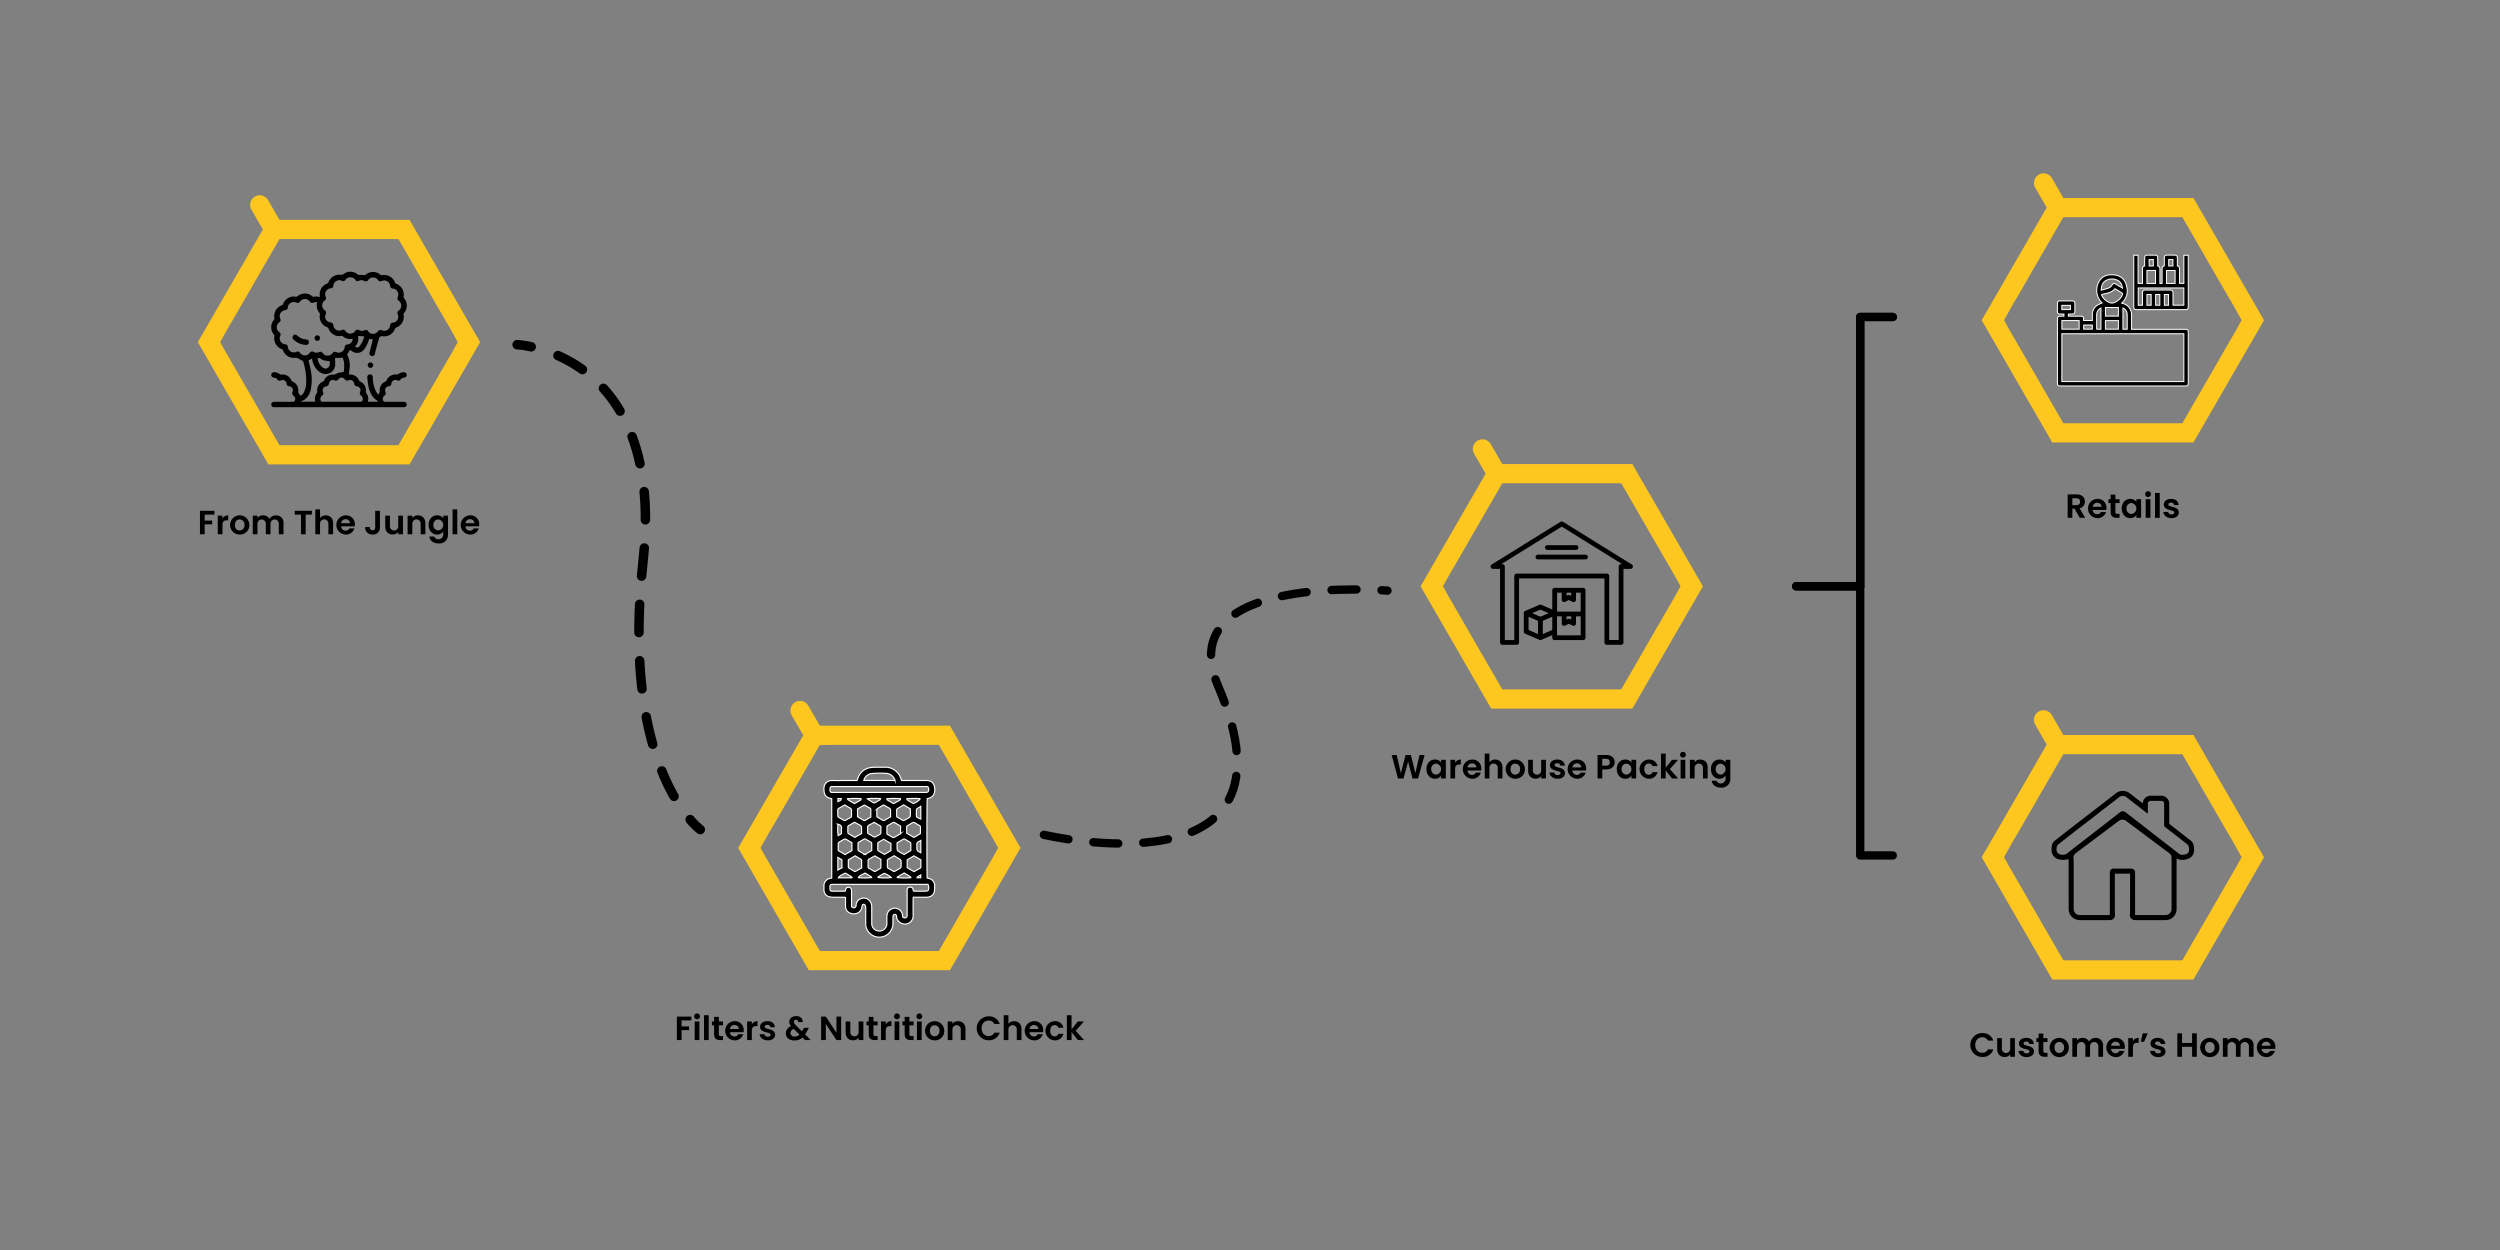 <svg xmlns="http://www.w3.org/2000/svg" viewBox="0 0 1200 600"><rect x="0" y="0" width="1200" height="600" fill="#808080" stroke="none"/><defs><style>.cls-1{fill:#fdc720;}.cls-2,.cls-5,.cls-6,.cls-7{fill:none;stroke:#000;stroke-linecap:round;stroke-linejoin:round;}.cls-2,.cls-7{stroke-width:4px;}.cls-3,.cls-4{stroke:#fff;stroke-miterlimit:10;}.cls-3{stroke-width:0.545px;}.cls-4{stroke-width:0.479px;}.cls-5,.cls-6{stroke-width:4.55px;}.cls-6{stroke-dasharray:13.553 13.553;}.cls-7{stroke-dasharray:12;}</style></defs><g id="Layer_1" data-name="Layer 1"><path d="M95.984,245.184h6.952v1.822H98.242v2.888h3.596v1.79H98.242v4.758h-2.258Z"/><path d="M106.787,256.442H104.529v-8.936h2.258v1.388a3.097,3.097,0,0,1,2.742-1.517v2.371h-.597c-1.339,0-2.145.517-2.145,2.242Z"/><path d="M115.01,256.588a4.613,4.613,0,1,1,4.661-4.613A4.467,4.467,0,0,1,115.01,256.588Zm0-1.968a2.378,2.378,0,0,0,2.338-2.646,2.347,2.347,0,0,0-2.306-2.645c-1.193,0-2.274.854-2.274,2.645C112.768,253.749,113.801,254.62,115.01,254.62Z"/><path d="M133.827,251.507a1.998,1.998,0,1,0-3.983,0v4.936h-2.258v-4.936a2.006,2.006,0,1,0-4,0v4.936h-2.258v-8.936h2.258v1.081a3.252,3.252,0,0,1,2.629-1.21,3.42,3.42,0,0,1,3.145,1.71,3.537,3.537,0,0,1,3.064-1.71,3.476,3.476,0,0,1,3.661,3.822v5.242h-2.258Z"/><path d="M141.464,245.184h8.258v1.822h-3v9.436H144.464v-9.436h-3Z"/><path d="M151.364,244.507h2.258V248.62a3.434,3.434,0,0,1,2.774-1.242c2.016,0,3.484,1.355,3.484,3.822v5.242h-2.258v-4.936a2.01,2.01,0,1,0-4,0v4.936h-2.258Z"/><path d="M165.924,256.588a4.615,4.615,0,0,1,0-9.226,4.194,4.194,0,0,1,4.403,4.419,5.285,5.285,0,0,1-.064.871h-6.532a2.091,2.091,0,0,0,2.146,2.064,1.841,1.841,0,0,0,1.79-1.081h2.436A4.153,4.153,0,0,1,165.924,256.588Zm-2.178-5.452H167.988a1.985,1.985,0,0,0-2.129-1.919A2.075,2.075,0,0,0,163.746,251.136Z"/><path d="M180.094,245.184h2.274v7.903a3.228,3.228,0,0,1-3.5,3.468,3.324,3.324,0,0,1-3.597-3.549H177.53c.017.952.452,1.532,1.307,1.532.839,0,1.258-.564,1.258-1.451Z"/><path d="M193.429,256.442H191.155v-1.129a3.296,3.296,0,0,1-2.661,1.242c-2.081,0-3.581-1.355-3.581-3.807v-5.242h2.258v4.92a2.003,2.003,0,1,0,3.984,0v-4.92h2.274Z"/><path d="M201.908,251.507a2.01,2.01,0,1,0-4,0v4.936h-2.258v-8.936h2.258V248.62a3.338,3.338,0,0,1,2.693-1.242c2.081,0,3.564,1.355,3.564,3.822v5.242h-2.258Z"/><path d="M209.807,247.362a3.495,3.495,0,0,1,2.952,1.419v-1.274H215.033v9a4.084,4.084,0,0,1-4.419,4.339c-2.516,0-4.274-1.258-4.5-3.307h2.242a2.308,2.308,0,0,0,4.403-1.032V255.12a3.526,3.526,0,0,1-2.952,1.468c-2.274,0-4.081-1.855-4.081-4.646S207.533,247.362,209.807,247.362Zm.581,1.983a2.383,2.383,0,0,0-2.355,2.597,2.442,2.442,0,0,0,2.355,2.661,2.643,2.643,0,0,0,0-5.258Z"/><path d="M217.238,244.507h2.258v11.936H217.238Z"/><path d="M225.623,256.588a4.615,4.615,0,0,1,0-9.226,4.194,4.194,0,0,1,4.403,4.419,5.285,5.285,0,0,1-.064.871h-6.532a2.091,2.091,0,0,0,2.146,2.064,1.841,1.841,0,0,0,1.79-1.081h2.436A4.153,4.153,0,0,1,225.623,256.588Zm-2.177-5.452h4.242a1.985,1.985,0,0,0-2.129-1.919A2.075,2.075,0,0,0,223.446,251.136Z"/><path class="cls-1" d="M196.59,105.544H134.153l-5.511-9.547a4.608,4.608,0,0,0-7.981,4.608l5.511,9.547L94.957,164.225,128.83,222.905h67.76l7.484-12.972h.143v-.241L230.47,164.225Zm18.077,67.625h-.015l-5.315,9.208h.015l-2.643,4.57h-.008l-5.315,9.208h.008l-2.635,4.562h-.008l-5.323,9.215h.008l-2.168,3.757H134.153v-.008l-2.168-3.749-5.323-9.215-2.635-4.562-5.315-9.208-2.635-4.57-5.315-9.208-2.507-4.337-2.575-4.638,5.195-9.268.083.008,19.123-33.12,4.043-7.047h5.346v-.008H191.267l23.204,40.174.068-.008,2.432,4.337.203.354h-.008l2.567,4.578-2.575,4.638h.015Z"/><path d="M324.901,487.974h6.952v1.822h-4.693v2.888h3.597v1.79h-3.597v4.758h-2.258Z"/><path d="M333.204,487.91a1.389,1.389,0,1,1,1.387,1.322A1.324,1.324,0,0,1,333.204,487.91Zm.242,2.387h2.258v8.936H333.446Z"/><path d="M337.928,487.297h2.258v11.936H337.928Z"/><path d="M342.765,492.152h-1.064v-1.855h1.064v-2.209h2.274v2.209h2v1.855h-2v4.322c0,.597.242.854.952.854h1.048v1.903h-1.419c-1.709,0-2.854-.726-2.854-2.774Z"/><path d="M352.569,499.378a4.615,4.615,0,0,1,0-9.226,4.194,4.194,0,0,1,4.403,4.419,5.284,5.284,0,0,1-.064.871h-6.532a2.091,2.091,0,0,0,2.146,2.064,1.841,1.841,0,0,0,1.79-1.081h2.436A4.153,4.153,0,0,1,352.569,499.378Zm-2.178-5.452h4.242a1.985,1.985,0,0,0-2.129-1.919A2.075,2.075,0,0,0,350.391,493.926Z"/><path d="M360.871,499.232h-2.258v-8.936h2.258v1.388a3.097,3.097,0,0,1,2.742-1.517V492.539h-.597c-1.339,0-2.145.517-2.145,2.242Z"/><path d="M368.545,499.378c-2.242,0-3.807-1.307-3.903-2.968h2.274a1.483,1.483,0,0,0,1.613,1.193c.887,0,1.371-.403,1.371-.919,0-1.598-5.048-.581-5.048-3.855,0-1.483,1.322-2.677,3.532-2.677,2.162,0,3.468,1.177,3.597,2.951h-2.161a1.331,1.331,0,0,0-1.5-1.161c-.838,0-1.274.339-1.274.855,0,1.629,4.951.613,5.016,3.888C372.061,498.217,370.722,499.378,368.545,499.378Z"/><path d="M383.104,490.588a.947.947,0,0,0-1-1.097.968.968,0,0,0-1.048.951c0,.549.322,1.032,1.032,1.774l2.838,2.806a.873.873,0,0,0,.081-.129l.919-1.532h2.355l-1.129,1.984a13.711,13.711,0,0,1-.693,1.193l2.726,2.693h-2.774l-1.226-1.21a5.483,5.483,0,0,1-3.823,1.403c-2.516,0-4.161-1.354-4.161-3.451a3.716,3.716,0,0,1,2.484-3.436,3.068,3.068,0,0,1-.823-2.081c0-1.531,1.242-2.726,3.307-2.726,2.113,0,3.209,1.307,3.129,2.855Zm.661,6.031-2.774-2.741a2.174,2.174,0,0,0-1.564,1.968,1.795,1.795,0,0,0,2,1.709A3.304,3.304,0,0,0,383.765,496.619Z"/><path d="M403.758,487.959v11.273h-2.258l-5.112-7.726v7.726h-2.258V487.959h2.258l5.112,7.741v-7.741Z"/><path d="M414.414,499.232h-2.274v-1.129a3.296,3.296,0,0,1-2.661,1.242c-2.081,0-3.581-1.355-3.581-3.807v-5.242H408.156v4.92a2.003,2.003,0,1,0,3.984,0v-4.92h2.274Z"/><path d="M416.99,492.152H415.926v-1.855h1.064v-2.209h2.274v2.209h2v1.855h-2v4.322c0,.597.242.854.952.854h1.048v1.903H419.845c-1.709,0-2.854-.726-2.854-2.774Z"/><path d="M425.149,499.232h-2.258v-8.936h2.258v1.388a3.097,3.097,0,0,1,2.742-1.517V492.539h-.597c-1.339,0-2.145.517-2.145,2.242Z"/><path d="M429.162,487.91a1.389,1.389,0,1,1,1.387,1.322A1.324,1.324,0,0,1,429.162,487.91Zm.242,2.387h2.258v8.936H429.404Z"/><path d="M434.241,492.152H433.176v-1.855H434.241v-2.209h2.274v2.209h2v1.855h-2v4.322c0,.597.242.854.952.854h1.048v1.903h-1.419c-1.709,0-2.854-.726-2.854-2.774Z"/><path d="M439.9,487.91a1.389,1.389,0,1,1,1.387,1.322A1.324,1.324,0,0,1,439.9,487.91Zm.242,2.387h2.258v8.936h-2.258Z"/><path d="M448.591,499.378a4.613,4.613,0,1,1,4.661-4.613A4.467,4.467,0,0,1,448.591,499.378Zm0-1.968a2.378,2.378,0,0,0,2.338-2.646,2.347,2.347,0,0,0-2.306-2.645c-1.193,0-2.274.854-2.274,2.645C446.349,496.539,447.381,497.41,448.591,497.41Z"/><path d="M461.167,494.297a2.01,2.01,0,1,0-4,0v4.936h-2.258v-8.936h2.258v1.113a3.338,3.338,0,0,1,2.693-1.242c2.081,0,3.564,1.355,3.564,3.822v5.242h-2.258Z"/><path d="M474.564,487.829a5.305,5.305,0,0,1,5.29,3.646h-2.597a2.838,2.838,0,0,0-2.709-1.613c-1.968,0-3.371,1.436-3.371,3.727,0,2.273,1.403,3.726,3.371,3.726a2.827,2.827,0,0,0,2.709-1.629h2.597a5.285,5.285,0,0,1-5.29,3.645,5.75,5.75,0,0,1,0-11.5Z"/><path d="M481.784,487.297h2.258v4.113a3.434,3.434,0,0,1,2.774-1.242c2.016,0,3.484,1.355,3.484,3.822v5.242h-2.258v-4.936a2.01,2.01,0,1,0-4,0v4.936h-2.258Z"/><path d="M496.344,499.378a4.615,4.615,0,0,1,0-9.226,4.194,4.194,0,0,1,4.403,4.419,5.284,5.284,0,0,1-.064.871h-6.532a2.091,2.091,0,0,0,2.146,2.064,1.841,1.841,0,0,0,1.79-1.081h2.436A4.153,4.153,0,0,1,496.344,499.378Zm-2.177-5.452h4.242a1.985,1.985,0,0,0-2.129-1.919A2.075,2.075,0,0,0,494.167,493.926Z"/><path d="M506.227,490.152a3.986,3.986,0,0,1,4.209,3.161h-2.436a1.756,1.756,0,0,0-1.79-1.242c-1.258,0-2.097.951-2.097,2.693s.838,2.678,2.097,2.678a1.705,1.705,0,0,0,1.79-1.226h2.436a4.076,4.076,0,0,1-4.209,3.161,4.617,4.617,0,0,1,0-9.226Z"/><path d="M512.094,487.297h2.258v6.791l3-3.791h2.936l-3.936,4.484,3.968,4.451H517.384l-3.032-3.807v3.807H512.094Z"/><path class="cls-1" d="M455.969,348.335H393.532l-5.511-9.547a4.608,4.608,0,1,0-7.981,4.608l5.511,9.547-31.215,54.073L388.209,465.695h67.76l7.484-12.972h.143V452.482l26.253-45.467Zm18.077,67.625H474.031l-5.315,9.208h.015l-2.643,4.57h-.008l-5.315,9.208h.008l-2.635,4.562H458.13l-5.323,9.215h.008l-2.168,3.757H393.532v-.008l-2.168-3.749-5.323-9.215-2.635-4.562-5.315-9.208-2.635-4.57-5.315-9.208-2.507-4.337-2.575-4.638,5.195-9.268.083.008,19.123-33.12,4.043-7.047h5.346v-.008h51.799l23.204,40.174.068-.008,2.432,4.337.203.354h-.008l2.567,4.578-2.575,4.638h.015Z"/><path d="M668.002,362.393h2.419l1.984,8.742,2.291-8.742h2.516l2.161,8.693,2-8.693h2.435l-3.145,11.258h-2.661l-2.113-8.016-2.209,8.016-2.645.017Z"/><path d="M688.769,364.571a3.533,3.533,0,0,1,2.952,1.419v-1.274h2.274v8.936h-2.274v-1.307a3.524,3.524,0,0,1-2.968,1.452c-2.258,0-4.064-1.855-4.064-4.646S686.495,364.571,688.769,364.571Zm.581,1.983a2.383,2.383,0,0,0-2.354,2.597,2.442,2.442,0,0,0,2.354,2.661,2.643,2.643,0,0,0,0-5.258Z"/><path d="M698.458,373.651h-2.258v-8.936h2.258v1.388a3.097,3.097,0,0,1,2.742-1.517v2.371h-.597c-1.339,0-2.145.517-2.145,2.242Z"/><path d="M706.616,373.797a4.615,4.615,0,0,1,0-9.226,4.194,4.194,0,0,1,4.403,4.419,5.284,5.284,0,0,1-.064.871h-6.532a2.091,2.091,0,0,0,2.146,2.064,1.841,1.841,0,0,0,1.79-1.081h2.436A4.153,4.153,0,0,1,706.616,373.797Zm-2.178-5.452h4.242a1.985,1.985,0,0,0-2.129-1.919A2.075,2.075,0,0,0,704.438,368.345Z"/><path d="M712.66,361.716h2.258V365.829a3.434,3.434,0,0,1,2.774-1.242c2.016,0,3.484,1.355,3.484,3.822v5.242h-2.258v-4.936a2.01,2.01,0,1,0-4,0v4.936h-2.258Z"/><path d="M727.284,373.797a4.613,4.613,0,1,1,4.661-4.613A4.467,4.467,0,0,1,727.284,373.797Zm0-1.968a2.378,2.378,0,0,0,2.338-2.646,2.347,2.347,0,0,0-2.306-2.645c-1.193,0-2.274.855-2.274,2.645C725.043,370.958,726.075,371.829,727.284,371.829Z"/><path d="M742.038,373.651h-2.274v-1.129a3.296,3.296,0,0,1-2.661,1.242c-2.081,0-3.581-1.355-3.581-3.807v-5.242h2.258v4.92a2.003,2.003,0,1,0,3.984,0v-4.92h2.274Z"/><path d="M747.678,373.797c-2.242,0-3.807-1.307-3.903-2.968h2.274a1.483,1.483,0,0,0,1.613,1.193c.887,0,1.371-.403,1.371-.919,0-1.598-5.048-.581-5.048-3.855,0-1.483,1.322-2.677,3.532-2.677,2.162,0,3.468,1.177,3.597,2.951h-2.161a1.331,1.331,0,0,0-1.5-1.161c-.838,0-1.274.339-1.274.854,0,1.629,4.951.613,5.016,3.888C751.195,372.636,749.856,373.797,747.678,373.797Z"/><path d="M756.949,373.797a4.615,4.615,0,0,1,0-9.226,4.194,4.194,0,0,1,4.403,4.419,5.284,5.284,0,0,1-.064.871h-6.532a2.091,2.091,0,0,0,2.146,2.064,1.841,1.841,0,0,0,1.79-1.081h2.436A4.153,4.153,0,0,1,756.949,373.797Zm-2.178-5.452h4.242a1.985,1.985,0,0,0-2.129-1.919A2.075,2.075,0,0,0,754.771,368.345Z"/><path d="M770.975,369.329h-1.887v4.322h-2.258V362.393h4.145c2.709,0,4.064,1.532,4.064,3.483C775.039,367.587,773.878,369.329,770.975,369.329Zm-.097-1.822c1.274,0,1.839-.63,1.839-1.63,0-1.032-.565-1.645-1.839-1.645h-1.79v3.274Z"/><path d="M780.132,364.571a3.533,3.533,0,0,1,2.952,1.419v-1.274h2.274v8.936h-2.274v-1.307a3.524,3.524,0,0,1-2.968,1.452c-2.258,0-4.064-1.855-4.064-4.646S777.858,364.571,780.132,364.571Zm.581,1.983a2.383,2.383,0,0,0-2.354,2.597,2.442,2.442,0,0,0,2.354,2.661,2.643,2.643,0,0,0,0-5.258Z"/><path d="M791.402,364.571a3.986,3.986,0,0,1,4.209,3.161h-2.436a1.756,1.756,0,0,0-1.79-1.242c-1.258,0-2.097.951-2.097,2.693s.838,2.678,2.097,2.678a1.705,1.705,0,0,0,1.79-1.226h2.436a4.076,4.076,0,0,1-4.209,3.161,4.617,4.617,0,0,1,0-9.226Z"/><path d="M797.268,361.716h2.258v6.791l3-3.791h2.936l-3.936,4.484,3.968,4.451h-2.936l-3.032-3.807v3.807h-2.258Z"/><path d="M806.442,362.329a1.389,1.389,0,1,1,1.387,1.322A1.324,1.324,0,0,1,806.442,362.329Zm.242,2.387h2.258v8.936h-2.258Z"/><path d="M817.424,368.716a2.01,2.01,0,1,0-4,0v4.936h-2.258v-8.936h2.258V365.829a3.338,3.338,0,0,1,2.693-1.242c2.081,0,3.564,1.355,3.564,3.822v5.242h-2.258Z"/><path d="M825.322,364.571a3.495,3.495,0,0,1,2.952,1.419v-1.274h2.274v9a4.084,4.084,0,0,1-4.419,4.339c-2.516,0-4.274-1.258-4.5-3.307h2.242a2.308,2.308,0,0,0,4.403-1.032V372.329a3.526,3.526,0,0,1-2.952,1.468c-2.274,0-4.081-1.855-4.081-4.646S823.049,364.571,825.322,364.571Zm.581,1.983a2.383,2.383,0,0,0-2.354,2.597,2.442,2.442,0,0,0,2.354,2.661,2.643,2.643,0,0,0,0-5.258Z"/><path class="cls-1" d="M783.52,222.754H721.083l-5.511-9.547a4.608,4.608,0,1,0-7.981,4.608l5.511,9.547-31.215,54.073L715.76,340.114h67.76l7.484-12.972h.143v-.241l26.253-45.467Zm18.077,67.625h-.015l-5.315,9.208h.015l-2.643,4.57h-.008l-5.315,9.208h.008l-2.635,4.562H785.681l-5.323,9.215h.008l-2.168,3.757H721.083v-.008l-2.168-3.749-5.323-9.215-2.635-4.562-5.315-9.208-2.635-4.57-5.315-9.208-2.507-4.337-2.575-4.638,5.195-9.268.083.008,19.123-33.12,4.043-7.047h5.346v-.008h51.799l23.204,40.174.068-.008,2.432,4.337.203.354h-.008l2.567,4.578-2.575,4.638h.015Z"/><path d="M996.695,237.298c2.71,0,4.064,1.564,4.064,3.451a3.25,3.25,0,0,1-2.564,3.242l2.693,4.564h-2.613l-2.483-4.387h-1.064v4.387h-2.258V237.298Zm-.081,1.871h-1.887v3.307h1.887c1.258,0,1.823-.662,1.823-1.678C998.437,239.798,997.873,239.169,996.614,239.169Z"/><path d="M1006.707,248.701a4.615,4.615,0,0,1,0-9.226,4.194,4.194,0,0,1,4.403,4.419,5.285,5.285,0,0,1-.064.871h-6.532a2.091,2.091,0,0,0,2.146,2.064,1.841,1.841,0,0,0,1.79-1.081h2.436A4.153,4.153,0,0,1,1006.707,248.701Zm-2.178-5.452h4.242a1.985,1.985,0,0,0-2.129-1.919A2.075,2.075,0,0,0,1004.53,243.249Z"/><path d="M1013.106,241.475h-1.064V239.62h1.064v-2.209h2.274v2.209h2v1.855h-2v4.322c0,.597.242.855.952.855h1.048v1.903h-1.419c-1.709,0-2.854-.726-2.854-2.774Z"/><path d="M1022.507,239.475a3.533,3.533,0,0,1,2.952,1.419V239.62h2.274v8.936h-2.274v-1.307a3.524,3.524,0,0,1-2.968,1.452c-2.258,0-4.064-1.855-4.064-4.646S1020.233,239.475,1022.507,239.475Zm.581,1.983a2.383,2.383,0,0,0-2.354,2.597,2.442,2.442,0,0,0,2.354,2.661,2.643,2.643,0,0,0,0-5.258Z"/><path d="M1029.696,237.233a1.389,1.389,0,1,1,1.387,1.322A1.324,1.324,0,0,1,1029.696,237.233Zm.242,2.387h2.258v8.936h-2.258Z"/><path d="M1034.419,236.62h2.258v11.936h-2.258Z"/><path d="M1042.321,248.701c-2.242,0-3.807-1.307-3.903-2.968h2.274a1.483,1.483,0,0,0,1.613,1.193c.887,0,1.371-.403,1.371-.919,0-1.598-5.048-.581-5.048-3.855,0-1.483,1.322-2.677,3.532-2.677,2.162,0,3.468,1.177,3.597,2.951h-2.161a1.331,1.331,0,0,0-1.5-1.161c-.838,0-1.274.339-1.274.854,0,1.629,4.951.613,5.016,3.888C1045.837,247.54,1044.498,248.701,1042.321,248.701Z"/><path class="cls-1" d="M1052.842,95.033H990.405l-5.511-9.547a4.608,4.608,0,0,0-7.981,4.608l5.511,9.547L951.209,153.713l33.873,58.68h67.76l7.484-12.972h.143v-.241l26.253-45.467Zm18.077,67.625h-.015l-5.315,9.208h.015l-2.643,4.57h-.008l-5.315,9.208h.008l-2.635,4.562h-.008l-5.323,9.215h.008l-2.168,3.757H990.405v-.008l-2.168-3.749-5.323-9.215-2.635-4.562-5.315-9.208-2.635-4.57-5.315-9.208-2.507-4.337-2.575-4.638,5.195-9.268.083.008L986.332,111.303l4.043-7.047h5.346v-.008h51.799l23.204,40.174.068-.008,2.432,4.337.203.354h-.008l2.567,4.578-2.575,4.638h.015Z"/><path d="M951.505,495.849a5.305,5.305,0,0,1,5.29,3.646h-2.597a2.838,2.838,0,0,0-2.709-1.613c-1.968,0-3.371,1.436-3.371,3.727,0,2.273,1.403,3.726,3.371,3.726a2.827,2.827,0,0,0,2.709-1.629h2.597a5.285,5.285,0,0,1-5.29,3.645,5.75,5.75,0,0,1,0-11.5Z"/><path d="M967.161,507.253H964.887v-1.129a3.296,3.296,0,0,1-2.661,1.242c-2.081,0-3.581-1.355-3.581-3.807v-5.242h2.258v4.92a2.003,2.003,0,1,0,3.984,0v-4.92h2.274Z"/><path d="M972.802,507.398c-2.242,0-3.807-1.307-3.903-2.968h2.274a1.483,1.483,0,0,0,1.613,1.193c.887,0,1.371-.403,1.371-.919,0-1.598-5.048-.581-5.048-3.855,0-1.483,1.322-2.677,3.532-2.677,2.162,0,3.468,1.177,3.597,2.951h-2.161a1.331,1.331,0,0,0-1.5-1.161c-.838,0-1.274.339-1.274.854,0,1.629,4.951.613,5.016,3.888C976.318,506.237,974.979,507.398,972.802,507.398Z"/><path d="M978.524,500.173h-1.064v-1.855h1.064v-2.209h2.274v2.209h2v1.855h-2V504.495c0,.597.242.854.952.854h1.048v1.903h-1.419c-1.709,0-2.854-.726-2.854-2.774Z"/><path d="M988.392,507.398a4.613,4.613,0,1,1,4.661-4.613A4.467,4.467,0,0,1,988.392,507.398Zm0-1.968a2.378,2.378,0,0,0,2.338-2.646,2.347,2.347,0,0,0-2.306-2.645c-1.193,0-2.274.854-2.274,2.645C986.15,504.559,987.182,505.431,988.392,505.431Z"/><path d="M1007.21,502.317a1.998,1.998,0,1,0-3.983,0v4.936h-2.258v-4.936a2.006,2.006,0,1,0-4,0v4.936h-2.258v-8.936h2.258v1.081a3.252,3.252,0,0,1,2.629-1.21,3.42,3.42,0,0,1,3.145,1.71,3.537,3.537,0,0,1,3.064-1.71,3.476,3.476,0,0,1,3.661,3.822v5.242h-2.258Z"/><path d="M1015.51,507.398a4.615,4.615,0,0,1,0-9.226,4.194,4.194,0,0,1,4.403,4.419,5.284,5.284,0,0,1-.064.871h-6.532a2.091,2.091,0,0,0,2.146,2.064,1.841,1.841,0,0,0,1.79-1.081h2.436A4.153,4.153,0,0,1,1015.51,507.398Zm-2.178-5.452h4.242a1.985,1.985,0,0,0-2.129-1.919A2.075,2.075,0,0,0,1013.332,501.946Z"/><path d="M1023.812,507.253h-2.258v-8.936h2.258v1.388a3.097,3.097,0,0,1,2.742-1.517v2.371h-.597c-1.339,0-2.145.517-2.145,2.242Z"/><path d="M1027.599,500.059l.919-4.064h2.371l-1.742,4.064Z"/><path d="M1035.92,507.398c-2.242,0-3.807-1.307-3.903-2.968h2.274a1.483,1.483,0,0,0,1.613,1.193c.887,0,1.371-.403,1.371-.919,0-1.598-5.048-.581-5.048-3.855,0-1.483,1.322-2.677,3.532-2.677,2.162,0,3.468,1.177,3.597,2.951h-2.161a1.331,1.331,0,0,0-1.5-1.161c-.838,0-1.274.339-1.274.854,0,1.629,4.951.613,5.016,3.888C1039.436,506.237,1038.097,507.398,1035.92,507.398Z"/><path d="M1052.204,502.463h-4.822v4.79h-2.258V495.995h2.258v4.629h4.822V495.995h2.258v11.258h-2.258Z"/><path d="M1060.651,507.398a4.613,4.613,0,1,1,4.661-4.613A4.467,4.467,0,0,1,1060.651,507.398Zm0-1.968a2.378,2.378,0,0,0,2.338-2.646,2.347,2.347,0,0,0-2.306-2.645c-1.193,0-2.274.854-2.274,2.645C1058.409,504.559,1059.441,505.431,1060.651,505.431Z"/><path d="M1079.468,502.317a1.998,1.998,0,1,0-3.983,0v4.936h-2.258v-4.936a2.006,2.006,0,1,0-4,0v4.936h-2.258v-8.936h2.258v1.081a3.252,3.252,0,0,1,2.629-1.21,3.42,3.42,0,0,1,3.145,1.71,3.537,3.537,0,0,1,3.064-1.71,3.476,3.476,0,0,1,3.661,3.822v5.242h-2.258Z"/><path d="M1087.768,507.398a4.615,4.615,0,0,1,0-9.226,4.194,4.194,0,0,1,4.403,4.419,5.284,5.284,0,0,1-.064.871h-6.532a2.091,2.091,0,0,0,2.146,2.064,1.841,1.841,0,0,0,1.79-1.081h2.436A4.153,4.153,0,0,1,1087.768,507.398Zm-2.178-5.452h4.242a1.985,1.985,0,0,0-2.129-1.919A2.075,2.075,0,0,0,1085.591,501.946Z"/><path class="cls-1" d="M1052.842,352.8H990.405l-5.511-9.547a4.608,4.608,0,1,0-7.981,4.608l5.511,9.547L951.209,411.48l33.873,58.68h67.76l7.484-12.972h.143v-.241L1086.722,411.48Zm18.077,67.625h-.015l-5.315,9.208h.015l-2.643,4.57h-.008l-5.315,9.208h.008l-2.635,4.562h-.008l-5.323,9.215h.008l-2.168,3.757H990.405v-.008l-2.168-3.749-5.323-9.215-2.635-4.562-5.315-9.208-2.635-4.57-5.315-9.208-2.507-4.337-2.575-4.638,5.195-9.268.083.008,19.123-33.12,4.043-7.047h5.346v-.008h51.799l23.204,40.174.068-.008,2.432,4.337.203.354h-.008l2.567,4.578-2.575,4.638h.015Z"/><polyline class="cls-2" points="862.201 281.404 892.898 281.404 892.898 152.155 908.526 152.155"/><polyline class="cls-2" points="862.201 281.364 892.898 281.364 892.898 410.613 908.526 410.613"/><polyline class="cls-2" points="862.201 281.404 892.898 281.404 892.898 152.155 908.526 152.155"/><path d="M144.155,189.941a3.157,3.157,0,0,0,1.688-1.579,10.653,10.653,0,0,0,1.117-4.799,30.078,30.078,0,0,0-1.398-9.903.961.961,0,0,0-.645-.653c-.744-.323-1.437-.76-2.164-1.125a1.318,1.318,0,0,0-.71-.185,5.486,5.486,0,0,1-6.23-3.626.944.944,0,0,0-.483-.475,5.504,5.504,0,0,1-3.6-6.295.871.871,0,0,0-.173-.604,5.481,5.481,0,0,1-.008-7.247.943.943,0,0,0,.173-.657,5.507,5.507,0,0,1,3.584-6.26.978.978,0,0,0,.517-.493,5.518,5.518,0,0,1,6.232-3.625.988.988,0,0,0,.691-.179,5.484,5.484,0,0,1,7.248.046.768.768,0,0,0,.553.165,5.404,5.404,0,0,1,2.539.067c.4.108.488-.009.43-.411a5.482,5.482,0,0,1,3.625-6.038.977.977,0,0,0,.505-.514,5.569,5.569,0,0,1,5.108-3.701.16.16,0,0,1,.052-.001,3.104,3.104,0,0,0,2.7-.682,5.284,5.284,0,0,1,6.159.531,1.176,1.176,0,0,0,.938.264c.738-.049,1.485.053,2.229.058a1.133,1.133,0,0,0,.686-.175,5.477,5.477,0,0,1,7.077.01.915.915,0,0,0,.852.223,5.479,5.479,0,0,1,6.117,3.485,1.097,1.097,0,0,0,.54.616,5.566,5.566,0,0,1,3.624,6.242.976.976,0,0,0,.186.688,5.509,5.509,0,0,1-.064,7.254.792.792,0,0,0-.147.555,5.508,5.508,0,0,1-3.611,6.334.956.956,0,0,0-.474.483,5.481,5.481,0,0,1-6.289,3.6,1.52,1.52,0,0,0-1.389,1.115c-.584,2.008-1.144,4.023-1.701,6.039-.12.436-.179.889-.285,1.33a1.317,1.317,0,0,1-1.538,1.078,1.284,1.284,0,0,1-1.026-1.616c.454-1.917.948-3.824,1.428-5.734.05-.199.108-.396.167-.609l-1.709-.323c-.311.82-.569,1.672-.952,2.462a14.407,14.407,0,0,1-1.444,2.477c-1.632,2.14-4.003,2.428-6.23.835-.226-.162-.443-.337-.623-.474-.448.724-.898,1.434-1.324,2.158a.457.457,0,0,0,.043.374,10.775,10.775,0,0,1,1.043,6.406c-.077.952-.195,1.901-.302,2.928.22,0,.42-.003.621.001a4.482,4.482,0,0,1,4.177,2.731,1.422,1.422,0,0,0,.621.624,4.529,4.529,0,0,1,2.724,4.587,1.581,1.581,0,0,0,.315,1.155,4.249,4.249,0,0,1,.739,3.427c-.029.153-.048.307-.08.512h4.732c-.134-.247-.179-.471-.313-.556-2.694-1.705-3.711-4.397-4.272-7.326a33.733,33.733,0,0,1-.432-3.737,1.259,1.259,0,0,1,1.221-1.51c.845-.032,1.367.51,1.409,1.461a15.922,15.922,0,0,0,1.372,6.452,20.376,20.376,0,0,0,1.159,1.835c.436-.564.874-.921.787-1.626a4.482,4.482,0,0,1,2.68-4.656,1.224,1.224,0,0,0,.591-.513,4.603,4.603,0,0,1,4.829-2.855,1.442,1.442,0,0,0,.837-.251,4.76,4.76,0,0,1,2.641-.879,1.264,1.264,0,0,1,1.365,1.163,1.235,1.235,0,0,1-1.133,1.431,2.534,2.534,0,0,0-1.893,1.045,1.225,1.225,0,0,1-1.481.322,1.917,1.917,0,0,0-2.839,1.658,1.266,1.266,0,0,1-1.136,1.125,1.931,1.931,0,0,0-1.68,2.799,1.354,1.354,0,0,1-.498,1.708,1.936,1.936,0,0,0-.603,2.428.92.92,0,0,0,.925.535q4.503-.019,9.006.004a1.255,1.255,0,0,1,1.313,1.55,1.27,1.27,0,0,1-1.422,1.033q-5.473.003-10.946.001-25.506 0-51.012.004a1.51,1.51,0,0,1-1.249-.398,1.262,1.262,0,0,1-.266-1.362,1.144,1.144,0,0,1,1.104-.817c1.815-.023,3.63-.025,5.445-.031,1.344-.005,2.687.007,4.03-.019a.746.746,0,0,0,.49-.312,1.77,1.77,0,0,0-.314-2.447,1.636,1.636,0,0,1-.577-2.148,1.894,1.894,0,0,0-1.585-2.509c-.94-.17-1.202-.439-1.342-1.381a1.919,1.919,0,0,0-2.599-1.509,1.388,1.388,0,0,1-1.953-.535,1.816,1.816,0,0,0-1.353-.697,2.055,2.055,0,0,1-.362-.046,1.293,1.293,0,0,1-1.066-1.403,1.278,1.278,0,0,1,1.301-1.186,4.559,4.559,0,0,1,2.781.926,1.163,1.163,0,0,0,.699.21,4.56,4.56,0,0,1,4.904,2.875.858.858,0,0,0,.421.414,4.559,4.559,0,0,1,2.842,4.908.734.734,0,0,0,.054.453C143.501,188.936,143.819,189.413,144.155,189.941Zm11.871-38.007a2.919,2.919,0,0,0,2.629,2.834,1.35,1.35,0,0,1,1.345,1.339,2.851,2.851,0,0,0,3.983,2.35,1.327,1.327,0,0,1,1.869.481,2.848,2.848,0,0,0,4.66-.027,1.32,1.32,0,0,1,1.878-.436,2.94,2.94,0,0,0,2.573.068,1.304,1.304,0,0,1,1.786.49,2.824,2.824,0,0,0,4.65.009,1.401,1.401,0,0,1,1.839-.503,3.564,3.564,0,0,0,1.469.24,2.795,2.795,0,0,0,2.567-2.606,1.312,1.312,0,0,1,1.324-1.292,2.835,2.835,0,0,0,2.343-3.979,1.365,1.365,0,0,1,.522-1.906,2.834,2.834,0,0,0,.163-4.424c-1.007-.874-1.034-.976-.607-2.289a2.781,2.781,0,0,0-2.299-3.72c-1.007-.136-1.284-.408-1.476-1.448a2.831,2.831,0,0,0-3.999-2.244,1.356,1.356,0,0,1-1.839-.485,2.83,2.83,0,0,0-4.655.008,1.346,1.346,0,0,1-1.886.44,2.895,2.895,0,0,0-2.572-.066,1.272,1.272,0,0,1-1.75-.458,2.903,2.903,0,0,0-4.766.045,1.186,1.186,0,0,1-1.615.447,2.9,2.9,0,0,0-4.181,2.408,1.168,1.168,0,0,1-1.092,1.148,6.333,6.333,0,0,0-.819.168,2.896,2.896,0,0,0-1.748,3.943c.311.765.238,1.268-.345,1.675a2.924,2.924,0,0,0-.028,4.874,1.245,1.245,0,0,1,.422,1.671C156.22,151.09,156.138,151.518,156.025,151.935Zm13.281,10.744a1.797,1.797,0,0,0-.245.001,5.533,5.533,0,0,1-4.534-1.29.89.89,0,0,0-.614-.166,5.463,5.463,0,0,1-6.274-3.622.88.88,0,0,0-.434-.456,5.47,5.47,0,0,1-3.659-6.25.833.833,0,0,0-.106-.582,5.508,5.508,0,0,1-1.271-4.976c.066-.294-.077-.406-.332-.37a6.202,6.202,0,0,0-1.269.25,1.441,1.441,0,0,1-1.919-.524,2.837,2.837,0,0,0-4.493-.116c-.781.911-1.047.981-2.16.567a2.84,2.84,0,0,0-3.773,2.113c-.236,1.328-.32,1.415-1.607,1.664a2.825,2.825,0,0,0-2.172,3.815c.402,1.106.333,1.371-.556,2.12a2.842,2.842,0,0,0-.032,4.392c.917.744,1,1.049.589,2.155a2.854,2.854,0,0,0,2.291,3.829c1.0.131,1.309.428,1.456,1.395a2.843,2.843,0,0,0,3.977,2.292,1.354,1.354,0,0,1,1.904.522,2.842,2.842,0,0,0,4.554.011,1.358,1.358,0,0,1,1.991-.487,2.891,2.891,0,0,0,2.382.098c.992-.39,1.342-.289,2.024.565a2.861,2.861,0,0,0,4.398.087c.794-.972,1.013-1.033,2.191-.615a2.838,2.838,0,0,0,3.805-2.325,1.393,1.393,0,0,1,1.482-1.434A2.785,2.785,0,0,0,169.306,162.679Zm-5.403,30.154c3.052,0,6.105-.009,9.157.009a.882.882,0,0,0,.921-.599,1.943,1.943,0,0,0-.649-2.338,1.372,1.372,0,0,1-.462-1.809,1.875,1.875,0,0,0-1.465-2.642,1.503,1.503,0,0,1-1.431-1.44,1.853,1.853,0,0,0-2.503-1.506,1.591,1.591,0,0,1-2.063-.525,1.819,1.819,0,0,0-2.911.002,1.546,1.546,0,0,1-2.01.537,1.839,1.839,0,0,0-2.522,1.395,1.643,1.643,0,0,1-1.563,1.571,1.841,1.841,0,0,0-1.402,2.519c.341,1.001.28,1.284-.505,1.962a1.925,1.925,0,0,0-.67,1.923.96.96,0,0,0,1.13.941Q159.43,192.834,163.904,192.833Zm-19.674-.02h7.029a.731.731,0,0,0,.022-.144c-.009-.087-.024-.173-.04-.258a4.633,4.633,0,0,1,.798-3.675,1.352,1.352,0,0,0,.237-.85,4.61,4.61,0,0,1,2.728-4.747,1.394,1.394,0,0,0,.623-.618,4.361,4.361,0,0,1,4.014-2.717,3.032,3.032,0,0,0,2.16-.607,1.101,1.101,0,0,1,.522-.232c.846-.148,1.696-.272,2.633-.419a15.618,15.618,0,0,0,.175-4.633,10.899,10.899,0,0,0-.541-1.899c-.093-.289-.296-.331-.617-.301a18.881,18.881,0,0,1-2.436.069c-.581-.022-.802.167-.744.741a14.572,14.572,0,0,1,.133,2.187,4.956,4.956,0,0,1-1.792,3.864,4.838,4.838,0,0,1-5.933-.162,8.863,8.863,0,0,1-3.296-5.651c-.043-.212-.098-.421-.151-.649l-1.623.878c.022.134.037.254.063.372.356,1.616.784,3.22,1.056,4.85a22.256,22.256,0,0,1-.047,8.529,7.762,7.762,0,0,1-2.814,4.931A16.932,16.932,0,0,1,144.23,192.813Zm14.095-18.544-.026-.001c0-.157-.008-.314.002-.47.025-.419-.109-.494-.568-.515a11.38,11.38,0,0,1-2.693-.451c-.526-.155-.946-.642-1.46-.882a2.139,2.139,0,0,0-.97-.042c-.051.003-.146.232-.124.338a6.233,6.233,0,0,0,2.3,4.082c1.516,1.103,3.082.565,3.459-1.178A7.004,7.004,0,0,0,158.325,174.27Zm16.504-12.802c-.849-.066-1.649-.08-2.431-.205-.477-.077-.528.033-.477.465a5.449,5.449,0,0,1-.803,3.748c-.206.314-.448.604-.674.905a1.42,1.42,0,0,0,2.14-.2A11.823,11.823,0,0,0,174.829,161.468Z"/><path d="M176.511,175.244a1.305,1.305,0,1,1,2.61.031,1.33,1.33,0,0,1-1.298,1.303A1.314,1.314,0,0,1,176.511,175.244Z"/><path d="M146.958,165.558a9.153,9.153,0,0,1-6.11-2.618,1.334,1.334,0,0,1-.072-1.885,1.258,1.258,0,0,1,1.833-.051,6.866,6.866,0,0,0,4.511,1.942,1.255,1.255,0,0,1,1.151,1.374A1.286,1.286,0,0,1,146.958,165.558Z"/><path d="M153.61,162.242a1.313,1.313,0,1,1-2.625.048A1.328,1.328,0,0,1,152.302,160.954,1.31,1.31,0,0,1,153.61,162.242Z"/><path class="cls-3" d="M399.227,421.451c0-12.696,0-25.362 0-38.063-.394-.114-.735-.22-1.081-.312a3.238,3.238,0,0,1-2.477-2.533,7.976,7.976,0,0,1-.011-3.367,3.814,3.814,0,0,1,3.361-2.544c2.204.061,4.41.017,6.616.017q2.371-0,4.742,0h1.098a8.396,8.396,0,0,1,2.139-4.101,7.275,7.275,0,0,1,4.04-2.071,15.627,15.627,0,0,1,2.398-.202c1.47-.031,2.941.01,4.41-.013a7.873,7.873,0,0,1,8.209,6.325c.296.019.614.057.933.058q5.513.007,11.027.004c2.316.001,3.589,1.014,3.973,3.245a5.949,5.949,0,0,1-.229,3.04,3.418,3.418,0,0,1-2.132,2.081c-.374.139-.773.212-1.166.317-.188.777-.221,36.994-.029,38.087a.9.9,0,0,0,.275.149,3.534,3.534,0,0,1,3.328,3.776,16.546,16.546,0,0,1-.119,2.298c-.27,2.05-1.869,2.965-3.725,3.017-1.763.049-3.528.01-5.293.01-.359,0-.718,0-1.152,0-.022.451-.054.808-.054,1.165-.004,2.536-.042,5.073.009,7.608a3.954,3.954,0,0,1-5.764,3.669,3.724,3.724,0,0,1-2.194-2.97c-.016-.108 0-.221-.014-.33-.068-.54-.37-.918-.748-.944a1.028,1.028,0,0,0-.962.89,4.144,4.144,0,0,0-.019.66c-.002.992-.035,1.986.003,2.977a6.571,6.571,0,0,1-13.017,1.143,6.444,6.444,0,0,1-.056-1.319c-.005-2.499.006-4.999-.014-7.498a2.617,2.617,0,0,0-.239-1.158,1.087,1.087,0,0,0-.753-.513c-.39-.027-.637.305-.714.709-.061.322-.111.646-.185.965-.698,2.998-4.196,3.714-6.437,2.079a3.293,3.293,0,0,1-1.342-2.664c-.031-1.43-.008-2.86-.008-4.356a6.078,6.078,0,0,0-.774-.106c-1.801-.008-3.602.007-5.403-.013a6.756,6.756,0,0,1-1.408-.175,3.373,3.373,0,0,1-2.768-3.473c-.006-.588.033-1.178-.004-1.764a3.537,3.537,0,0,1,3.206-3.658A3.342,3.342,0,0,0,399.227,421.451Zm6.539,6.24a2.715,2.715,0,0,1,.11-.64,2.565,2.565,0,0,1,.545-.916,1.447,1.447,0,0,1,2.306,1.033,14.716,14.716,0,0,1,.02,1.542q.002,2.921-.001,5.842c-.001.418.016.787.478,1.01a1.094,1.094,0,0,0,1.693-.875c.022-.144-.001-.296.023-.44a3.453,3.453,0,0,1,2.36-2.911,3.55,3.55,0,0,1,3.864.794,4.206,4.206,0,0,1,1.268,3.17c.02,2.719.002,5.438.012,8.157a3.552,3.552,0,0,0,3.594,3.433,3.618,3.618,0,0,0,3.687-3.718c-.035-1.211-.043-2.426.006-3.637a3.802,3.802,0,0,1,2.967-3.527,3.709,3.709,0,0,1,4.136,2,4.258,4.258,0,0,1,.417,1.574.845.845,0,0,0,.734.945,1.071,1.071,0,0,0,1.428-1.019c.013-.257.004-.514.003-.771q-0-5.346-0-10.692c0-.294-.017-.59.01-.881a1.341,1.341,0,0,1,1.412-1.359,1.314,1.314,0,0,1,1.468,1.285c.028.175.064.349.103.562a2.805,2.805,0,0,0,.545.116c1.727.009,3.454.017,5.181-.001a3.67,3.67,0,0,0,1.075-.187.712.712,0,0,0,.443-.414,3.58,3.58,0,0,0-.237-2.671h-1.472l-43.541,0c-2.05,0-2.05,0-2.008,2.062.02,1.015.208,1.211,1.238,1.216,1.764.009,3.527.005,5.291-.002C405.175,427.769,405.425,427.725,405.766,427.692Zm16.211-47.332q10.973,0,21.947-.001a3.836,3.836,0,0,0,.987-.038,1.119,1.119,0,0,0,.681-.471,2.15,2.15,0,0,0-.025-1.91c-.281-.573-.82-.352-1.27-.399a1.069,1.069,0,0,0-.11-0q-22.112-0-44.224,0a6.35,6.35,0,0,0-.771.01c-.593.073-.759.37-.795,1.211-.051,1.182.109,1.436.756,1.579a4.142,4.142,0,0,0,.88.018Q411.003,380.36,421.977,380.359Zm7.631-5.748a4.746,4.746,0,0,0-4.716-3.418,40.275,40.275,0,0,0-6.704.14,4.416,4.416,0,0,0-3.554,3.278Zm4.127,11.748c-1.028.616-1.926,1.181-2.852,1.697a.872.872,0,0,0-.498.884c.019.844.021,1.689.001,2.532a.86.86,0,0,0,.503.88c.805.434,1.583.916,2.373,1.377a.874.874,0,0,0,.936-.038c.764-.434,1.549-.832,2.292-1.298a1.024,1.024,0,0,0,.457-.682c.047-1.164.021-2.33.021-3.451Zm-28.284.035c-.92.523-1.775,1.014-2.635,1.496-.363.203-.687.412-.681.903.012.953-.017,1.907.021,2.859a.881.881,0,0,0,.354.611c.768.493,1.573.928,2.355,1.401a1.012,1.012,0,0,0,1.133.003c.727-.422,1.468-.82,2.203-1.228a.987.987,0,0,0,.526-.999c-.028-.806-.031-1.614.002-2.419a1.116,1.116,0,0,0-.671-1.139C407.191,387.417,406.345,386.908,405.451,386.394Zm9.711,23.762,3.275-1.902c0-1.124-.008-2.222.004-3.32a.793.793,0,0,0-.515-.759c-.772-.421-1.534-.86-2.28-1.325a.896.896,0,0,0-1.027-.014c-.756.449-1.499.921-2.275,1.334a.857.857,0,0,0-.512.874c.016.808.032,1.618-.005,2.424a1.126,1.126,0,0,0,.655,1.153C413.351,409.096,414.201,409.603,415.162,410.156Zm8.99-23.774c-.922.533-1.871,1.075-2.81,1.631a.868.868,0,0,0-.464.812c.016.916.01,1.833.002,2.75a.727.727,0,0,0,.395.717c.763.432,1.516.884,2.265,1.34a1.083,1.083,0,0,0,1.234.017c.871-.531,1.758-1.037,2.704-1.592,0-.995-.026-1.981.01-2.965a1.179,1.179,0,0,0-.713-1.225C425.902,387.414,425.06,386.901,424.152,386.383ZM405.628,410.188l3.293-1.887v-3.752c-.949-.581-1.897-1.192-2.88-1.741a.996.996,0,0,0-.811.015c-.841.436-1.659.92-2.462,1.425a.878.878,0,0,0-.397.582c-.038,1.161-.018,2.325-.018,3.43Zm23.579.596c-1.028.59-1.874,1.099-2.745,1.562a.858.858,0,0,0-.532.861c.018.917.012,1.835.002,2.752a.81.81,0,0,0,.425.817q1.198.667,2.367,1.385a.81.81,0,0,0,.92-.03c.728-.422,1.475-.811,2.2-1.239a1.268,1.268,0,0,0,.698-1.262c-.049-.76.007-1.527-.026-2.288a.929.929,0,0,0-.269-.661C431.247,412.017,430.214,411.404,429.207,410.783Zm6.248,5.698,3.263,1.901c1.016-.565,1.97-1.102,2.931-1.628a.723.723,0,0,0,.383-.726c-.01-1.097-.004-2.193-.004-3.287l-3.337-1.93-3.235,1.933Zm1.744-8.222c0-1.11-.017-2.136.007-3.161a.93.93,0,0,0-.569-.952c-.709-.375-1.388-.809-2.071-1.232a.959.959,0,0,0-1.119-.037c-.929.572-1.878,1.111-2.848,1.681,0,.619 0,1.202,0,1.785-.001,1.92-.005,1.928,1.647,2.878.587.337,1.204.622,1.781.918Zm-4.925-8.094V396.537c-.948-.56-1.863-1.089-2.765-1.639a.837.837,0,0,0-.927-.039c-.82.476-1.634.964-2.458,1.433a.739.739,0,0,0-.4.717c.007,1.094.003,2.189.003,3.319.877.517,1.725,1.012,2.567,1.517a1.017,1.017,0,0,0,1.133-.035C430.367,401.254,431.318,400.716,432.274,400.165Zm-21.829,10.638-3.253,1.917c0,1.14.004,2.167-.002,3.194a.818.818,0,0,0,.386.84c.797.448,1.582.916,2.368,1.383a.739.739,0,0,0,.821.066c.793-.457,1.6-.889,2.39-1.349a.865.865,0,0,0,.456-.818c-.017-.991.014-1.982-.023-2.972a.876.876,0,0,0-.345-.618C412.349,411.885,411.424,411.371,410.445,410.803Zm1.172-22.519c0,1.112.004,2.208-.003,3.305a.731.731,0,0,0,.417.705c.763.432,1.516.881,2.264,1.338a1.081,1.081,0,0,0,1.233.01c.807-.493,1.629-.962,2.461-1.451,0-1.23-.003-2.399.002-3.569a.719.719,0,0,0-.407-.711c-.929-.498-1.847-1.014-2.708-1.488Zm27.049,13.663,3.147-1.815c0-1.071-.009-2.096.005-3.121a.799.799,0,0,0-.501-.768c-.703-.392-1.391-.814-2.072-1.245a1.221,1.221,0,0,0-1.435-.012c-.68.433-1.364.862-2.074,1.242a.861.861,0,0,0-.524.868c.017.916.005,1.832.005,2.83Zm-15.841,14.741V412.502l-2.918-1.679c-.934.527-1.783,1.031-2.658,1.486a.923.923,0,0,0-.587.944c.028.881.026,1.764.001,2.645a.932.932,0,0,0,.568.959c.745.392,1.471.823,2.182,1.275a.875.875,0,0,0,1.022-.03C421.22,417.633,422.008,417.171,422.825,416.688ZM410.344,401.938l3.217-1.853c0-.958-.035-1.839.013-2.715a1.21,1.21,0,0,0-.648-1.179c-.749-.453-1.534-.848-2.29-1.291a.808.808,0,0,0-.919.012c-.781.473-1.57.931-2.362,1.384a.742.742,0,0,0-.391.724c.01.842-.019,1.686.021,2.527a.881.881,0,0,0,.34.622C408.316,400.784,409.335,401.354,410.344,401.938Zm13.837.909c-.845.482-1.599.929-2.371,1.343a.786.786,0,0,0-.482.778c.014.879.019,1.759-.002,2.638a.941.941,0,0,0,.479.916c.908.533,1.818,1.061,2.721,1.587l3.135-1.832V404.892Zm-4.593-8.131c-.888.487-1.647.927-2.428,1.324a1.163,1.163,0,0,0-.713,1.225c.041.731.019,1.465.007,2.198a.794.794,0,0,0,.476.783c.802.437,1.59.9,2.37,1.375a.923.923,0,0,0,1.029-.005c.698-.398,1.416-.765,2.098-1.189a.871.871,0,0,0,.383-.591c.038-1.089.018-2.18.018-3.217Zm22.392-7.578a19.385,19.385,0,0,0-1.709.945,1.038,1.038,0,0,0-.383.716c-.044.948-.026,1.9-.009,2.849.003.166.067.42.182.48a7.171,7.171,0,0,0,1.918,1.013Zm-16.32-3.707c.131.228.197.503.368.612.802.511,1.638.968,2.451,1.463a.805.805,0,0,0,.92-.004c.757-.446,1.542-.845,2.289-1.307.281-.174.641-.374.562-.826A36.152,36.152,0,0,0,425.659,383.43Zm16.127-.068a37.134,37.134,0,0,0-6.524.043c.129.605.129.605,3.124,2.255A6.742,6.742,0,0,0,441.786,383.362Zm-28.472.002a36.113,36.113,0,0,0-6.542.058c.098.165.149.369.277.449a26.728,26.728,0,0,0,3.156,1.831c.934-.539,1.785-1.038,2.643-1.522C413.148,384.012,413.445,383.866,413.315,383.365ZM404.116,412.721l-1.946-1.162v6.102c.552-.326,1-.624,1.479-.863a.847.847,0,0,0,.471-.895C404.108,414.881,404.116,413.858,404.116,412.721Zm37.877-3.426v-5.87c-.433.238-.824.434-1.195.66a1.276,1.276,0,0,0-.717,1.249c.045.692-.025,1.391.029,2.082a1.558,1.558,0,0,0,.353.987A9.163,9.163,0,0,0,441.993,409.295Zm-4.834,12.029c0-.16.042-.333-.006-.364-1.041-.654-2.092-1.293-3.147-1.938-1.119.662-2.184,1.288-3.241,1.928-.07.043-.081.184-.121.283A34.283,34.283,0,0,0,437.159,421.324Zm-28.239.026c0-.212.028-.328-.004-.348-1.043-.648-2.092-1.287-3.126-1.919-1.941.836-3.079,1.592-3.359,2.267Zm9.492-.11c-.034-.1-.037-.246-.105-.289-1.014-.641-2.037-1.269-3.027-1.881-1.99.911-2.929,1.52-3.366,2.177A31.219,31.219,0,0,0,418.411,421.241Zm2.906-.043a26.681,26.681,0,0,0,6.457.031,4.934,4.934,0,0,0-.621-.618,10.235,10.235,0,0,0-1.227-.724c-1.628-.807-1.101-.964-2.839.066-.472.28-.949.551-1.41.847A2.123,2.123,0,0,0,421.317,421.198Zm1.394-37.842a18.922,18.922,0,0,0-3.272-.093,10.7,10.7,0,0,0-3.094.193,32.841,32.841,0,0,0,3.055,1.907.745.745,0,0,0,.609-.048q1.196-.661,2.351-1.394C422.503,383.831,422.561,383.606,422.711,383.356Zm-20.486,12.243a24.637,24.637,0,0,0,.074,5.498c.354-.198.687-.419,1.048-.578a.875.875,0,0,0,.566-.953,10.947,10.947,0,0,1,.009-1.868,1.589,1.589,0,0,0-1.228-1.903C402.561,395.751,402.434,395.688,402.225,395.599Zm1.582-12.281h-1.604v1.443C403.552,384.233,403.747,384.059,403.807,383.318Zm38.16,38.02v-1.365c-.516.283-.972.507-1.396.78-.144.093-.208.309-.38.585Z"/><path d="M720.032,273.059c-.835,0-1.615,0-2.396,0-.308,0-.617.003-.925-.001a1.146,1.146,0,0,1-1.176-.843,1.126,1.126,0,0,1,.561-1.301q2.839-1.769,5.683-3.53,13.53-8.396,27.058-16.797a1.377,1.377,0,0,1,1.617-.001q16.275,10.114,32.56,20.213a3.707,3.707,0,0,1,.356.235,1.135,1.135,0,0,1-.716,2.022c-.985.01-1.969.004-2.954.004-.128,0-.257,0-.439,0v.517q-0,17.188-.001,34.377c0,.154.005.309-.004.463a1.106,1.106,0,0,1-1.103,1.087q-3.452.018-6.905-.001a1.104,1.104,0,0,1-1.096-1.092c-.009-.154-.004-.308-.004-.463q-0-14.893-0-29.786v-.519H729.144v.483q0,14.893-0,29.786c0,.154.004.309-.002.463a1.117,1.117,0,0,1-1.134,1.131q-3.417.016-6.834 0a1.116,1.116,0,0,1-1.141-1.159c-.005-.154-.001-.308-.001-.463q-0-17.135,0-34.27Zm6.834,34.165v-.484q0-14.982,0-29.965c0-1.047.388-1.432,1.439-1.432q21.338-0,42.676,0c1.052,0,1.444.387,1.444,1.43q0,15.0 0,30v.44h4.556v-.478q0-17.224 0-34.449c0-.142-.006-.285.003-.427a1.127,1.127,0,0,1,1.085-1.069c.148-.007.298-.001.447-.001a.678.678,0,0,0-.258-.255q-14.165-8.792-28.328-17.587a.461.461,0,0,0-.57-.002q-14.16,8.799-28.328,17.587c-.096.059-.186.126-.348.236.15.01.216.017.281.019.949.019,1.342.424,1.342,1.389q0,17.296 0,34.591v.457Z"/><path d="M749.635,266.238q5.656-0,11.312.001a1.139,1.139,0,1,1,.188,2.271c-.13.011-.261.007-.391.007q-11.134 0-22.268 0c-.891,0-1.415-.419-1.418-1.135-.004-.715.524-1.143,1.408-1.143Q744.051,266.238,749.635,266.238Z"/><path d="M749.61,263.96q-3.378-0-6.757-.001a1.146,1.146,0,0,1-1.24-1.132,1.133,1.133,0,0,1,1.088-1.14c.284-.014.569-.004.853-.004q6.401-0,12.802 0a1.146,1.146,0,0,1,1.271,1.062,1.126,1.126,0,0,1-1.154,1.212c-.996.012-1.991.004-2.987.004Q751.548,263.961,749.61,263.96Z"/><path d="M745.09,304.871c-.801.344-1.54.661-2.278.979-.958.413-1.918.822-2.873,1.244a1.252,1.252,0,0,1-1.063.013q-3.362-1.457-6.728-2.904a1.11,1.11,0,0,1-.722-1.085q-.01-4.413-.005-8.825a1.113,1.113,0,0,1,.743-1.073c2.211-.951,4.427-1.891,6.636-2.849a1.426,1.426,0,0,1,1.228.011c1.594.706,3.198,1.389,4.798,2.079a2.605,2.605,0,0,0,.265.079v-.413q0-4.306 0-8.612a1.165,1.165,0,0,1,1.326-1.334q6.655-.002,13.31 0a1.159,1.159,0,0,1,1.309,1.317q.002,11.21,0,22.419a1.164,1.164,0,0,1-1.31,1.317q-6.673.001-13.347-0a1.158,1.158,0,0,1-1.289-1.302C745.089,305.602,745.09,305.271,745.09,304.871Zm13.64-11.315v-9.072h-2.25c0,.152,0,.28,0,.408-0.0.96.005,1.921-.002,2.881a1.147,1.147,0,0,1-1.721,1.085c-.482-.229-.961-.465-1.43-.718a.522.522,0,0,0-.559-.003c-.512.274-1.027.548-1.56.774a1.119,1.119,0,0,1-1.575-1.071q.009-1.494.013-2.988c.001-.124 0-.249 0-.367h-2.245v9.072Zm-9.089,2.292c-.666,0-1.282.014-1.896-.006-.291-.01-.384.072-.383.373q.017,4.179-.001,8.359c-.002.324.098.391.403.39,3.534-.01,7.068-.006,10.602-.007.125,0,.25-.012.367-.018v-9.092c-.664,0-1.302.011-1.94-.005-.259-.007-.318.091-.316.33.01.996.009,1.992.003,2.988a1.148,1.148,0,0,1-1.746,1.08c-.469-.228-.941-.452-1.398-.702a.554.554,0,0,0-.591.008c-.438.236-.89.445-1.334.672a1.151,1.151,0,0,1-1.772-1.125C749.656,298.029,749.64,296.964,749.64,295.848Zm-11.412,8.495c.014-.106.025-.152.025-.198.001-1.967-.002-3.935.006-5.902.001-.208-.095-.285-.265-.357-1.33-.567-2.656-1.141-3.984-1.712-.084-.036-.172-.062-.277-.1a.98.98,0,0,0-.029.156c-.002,1.979-.006,3.958.008,5.937a.461.461,0,0,0,.239.321c.535.254,1.083.479,1.627.714C736.448,303.576,737.316,303.95,738.229,304.343Zm6.858-8.266a.968.968,0,0,0-.15.029c-1.404.603-2.81,1.201-4.205,1.821a.496.496,0,0,0-.189.385c-.012,1.907-.009,3.814-.007,5.722,0,.088.012.177.02.274a.645.645,0,0,0,.13-.021c1.403-.604,2.807-1.206,4.205-1.824a.427.427,0,0,0,.189-.317c.022-.437.009-.876.009-1.314C745.087,299.258,745.087,297.683,745.087,296.077Zm-9.606-1.754c.793.343,1.541.668,2.291.989a4.634,4.634,0,0,0,1.604.626,4.804,4.804,0,0,0,1.639-.626c.751-.319,1.498-.647,2.284-.987a1.619,1.619,0,0,0-.18-.114c-1.174-.508-2.347-1.02-3.527-1.514a.616.616,0,0,0-.43.015c-1.147.481-2.287.978-3.429,1.471C735.659,294.215,735.594,294.26,735.481,294.324Zm16.445,3.123a1.706,1.706,0,0,1,2.248-.021v-1.577c-.702,0-1.377-.005-2.051.008a.267.267,0,0,0-.189.18C751.917,296.471,751.925,296.906,751.925,297.447Zm2.247-11.394v-1.57h-2.226v1.549A1.668,1.668,0,0,1,754.173,286.053Z"/><path class="cls-4" d="M990.677,151.772v-1.045c-.653,0-1.28.009-1.906-.002a1.072,1.072,0,0,1-1.202-1.214q-.014-1.93 0-3.86a1.06,1.06,0,0,1,1.207-1.204q2.976-.014,5.952-.002a1.069,1.069,0,0,1,1.211,1.206q.017,1.93.001,3.86a1.074,1.074,0,0,1-1.204,1.214c-.609.013-1.219.017-1.828.027-.017 0-.033.027-.078.066v.956h2.266c1.199,0,2.398-.002,3.598.001,1.115.003,1.421.312,1.433,1.44.002.192 0.0.383 0.0.613h4.188c0-.939-.016-1.888.003-2.836a5.264,5.264,0,0,1,2.338-4.448,16.993,16.993,0,0,1,2.324-1.131c-.099-.105-.249-.271-.405-.431a8.506,8.506,0,0,1-.36-10.895,6.398,6.398,0,0,1,4.738-2.166,10.711,10.711,0,0,1,2.729.164c3.047.628,4.791,2.811,5.267,6.124a7.538,7.538,0,0,1-2.383,7.102,1.326,1.326,0,0,0-.139.206c.185.05.341.095.499.135a5.548,5.548,0,0,1,4.228,5.459q.006,3.14 0,6.28c0,.193,0,.386,0,.663.276,0,.507,0,.738,0q12.395-.002,24.791-.003c1.454-0,1.686.238,1.686,1.717q-.001,12.005-.001,24.009c-0,1.194-.304,1.494-1.514,1.494q-29.893 0-59.787,0c-1.198,0-1.501-.304-1.501-1.507q-0-15.243,0-30.486c0-1.208.295-1.504,1.499-1.505C989.586,151.771,990.105,151.772,990.677,151.772Zm57.569,8.421H989.694V183.138h58.553Zm-39.575-18.819a6.923,6.923,0,0,0,3.632,3.743,3.074,3.074,0,0,0,2.884-.011,6.668,6.668,0,0,0,3.57-3.709c.074-.207.027-.623-.112-.713-1.126-.727-2.288-1.399-3.452-2.096a6.082,6.082,0,0,1-2.965,1.923C1011.089,140.844,1009.92,141.076,1008.672,141.374Zm-18.955,12.504v4.13h8.266v-4.13Zm29.074-15.582c-.322-1.758-.911-3.152-2.475-3.794a5.8,5.8,0,0,0-5.963.495c-1.33.987-1.672,2.496-1.75,4.322,1.353-.405,2.584-.686,3.738-1.157a3.228,3.228,0,0,0,1.36-1.24c.576-.904.977-1.082,1.896-.536C1016.603,136.983,1017.607,137.587,1018.79,138.295Zm-8.162,9.319V151.73h6.198v-4.115Zm-.021,10.384h6.223v-4.084h-6.223Zm-2.159.037V147.883a3.435,3.435,0,0,0-2.036,3.184c-.02,2.158-.007,4.317-.003,6.475 0.0.164.031.329.048.493Zm10.567-10.144v10.129h2.025c0-2.492.066-4.953-.028-7.407A3.158,3.158,0,0,0,1019.016,147.891Zm-29.325.694h4.103v-2.01h-4.103Zm14.611,7.414h-4.125V158h4.125Z"/><path class="cls-4" d="M1036.762,136.055h1.007c.012-.189.034-.376.034-.562q.005-3.172.005-6.345c.001-.98.124-1.162,1.046-1.521,0-1.271-.003-2.556.001-3.841.003-.955.355-1.32,1.284-1.324q1.864-.008,3.728 0c.893.005,1.256.375,1.266,1.28.007.654.001,1.308.001,1.962-0.0.631,0,1.263,0,1.943.852.163,1.068.731,1.057,1.529-.031,2.265-.011,4.531-.011,6.845h2.066V122.512h2.092c.009.196.028.406.028.616q.002,12.036.001,24.072c-0,1.108-.326,1.431-1.444,1.431q-11.642.001-23.284,0c-1.119-0-1.438-.318-1.438-1.434q-.002-12.036-.003-24.071c0-.193,0-.386,0-.623h2.075v13.517h2.115v-1.274c0-1.853.021-3.707-.01-5.56-.013-.793.183-1.375,1.055-1.53,0-1.305,0-2.569,0-3.833,0-.991.35-1.357,1.317-1.361,1.243-.004,2.485-.007,3.728.001.85.006,1.229.388,1.234,1.245.008,1.286.002,2.572.002,3.939,1.005.165,1.072.901,1.058,1.752-.034,1.984-.011,3.968-.011,5.952C1036.762,135.564,1036.762,135.778,1036.762,136.055Zm-8.373,10.468c0-2.063-.005-4.065.002-6.066.003-.86.378-1.242,1.233-1.243q6.083-.009,12.165-0c.881.001,1.247.384,1.25,1.295.006,1.766.002,3.532.002,5.298l0,.68h5.198v-8.28h-21.891v8.317Zm2.142-16.707v6.222h4.102v-6.222Zm13.513,6.225v-6.2h-4.107v6.2Zm-11.497,5.31h-2.014v5.152h2.014Zm4.17,5.157v-5.152h-2.014v5.152Zm4.188-.001v-5.15h-2.016v5.15Zm-9.326-21.926v3.08h2.002v-3.08Zm9.401,3.077h2.022V124.605h-2.022Z"/><path d="M1044.758,424.628c0,3.99.019,7.981-.007,11.971a5.254,5.254,0,0,1-4.699,5.014c-.363.03-.729.045-1.094.046q-6.622.005-13.243.001c-.365-0-.731-.007-1.095-.029a2.371,2.371,0,0,1-2.251-2.8,5.208,5.208,0,0,0,.061-.739q.005-9.033.003-18.067c0-.102-.007-.205.001-.307.02-.255-.079-.375-.349-.375q-3.311.008-6.622.001c-.273-.001-.362.123-.346.376.012.189.002.38.002.57q-0,8.792.003,17.584c0.0.495.076.99.074,1.485a2.35,2.35,0,0,1-2.055,2.259,7.065,7.065,0,0,1-.744.039q-6.907.003-13.813.003a5.582,5.582,0,0,1-3.427-1.013,5.12,5.12,0,0,1-2.17-3.748c-.06-.609-.034-1.226-.034-1.84q-.007-8.66-.008-17.32c-0-1.403.005-2.806.007-4.209a2.485,2.485,0,0,0-.005-.35c-.039-.274-.091-.547-.138-.82-.249.062-.498.127-.749.185a7.789,7.789,0,0,1-3.819-.076,4.475,4.475,0,0,1-3.492-4.388,12.065,12.065,0,0,1,.186-2.306,3.569,3.569,0,0,1,1.383-2.224q2.252-1.815,4.531-3.597,4.237-3.298,8.493-6.571,6.399-4.944,12.8-9.886c1.144-.885,2.273-1.789,3.416-2.674a5.381,5.381,0,0,1,6.806.029q2.904,2.263,5.813,4.519c.307.239.336.225.398-.177a3.77,3.77,0,0,1,3.743-3.232q2.587-.03,5.174-0a3.794,3.794,0,0,1,3.733,3.771q.016,4.582-.006,9.165a.987.987,0,0,0,.435.874c3.276,2.546,6.538,5.111,9.816,7.655a3.673,3.673,0,0,1,1.393,2.11,8.218,8.218,0,0,1,.244,3.255,4.127,4.127,0,0,1-2.607,3.322,7.274,7.274,0,0,1-4.113.548,5.555,5.555,0,0,1-1.368-.54c-.207-.098-.256-.077-.25.137.003.117-.003.234-.003.351q-0,6.008-0,12.015Zm-2.403-.539q0-6.095,0-12.191a2.911,2.911,0,0,0-1.253-2.473c-2.428-1.803-4.84-3.627-7.261-5.44q-6.631-4.965-13.266-9.926a2.815,2.815,0,0,0-3.537-.021c-.486.35-.962.714-1.441,1.074q-4.665,3.497-9.329,6.994-4.912,3.678-9.827,7.351a2.853,2.853,0,0,0-1.165,2.807,11.044,11.044,0,0,1,.09,1.262c.009,2.178.004,4.356.004,6.534q0,8.069-.002,16.138a2.957,2.957,0,0,0,.656,1.951,2.794,2.794,0,0,0,2.256,1.068q6.863.003,13.726.003c.703 0.0.702,0,.702-.702q-0-9.801 0-19.603a1.815,1.815,0,0,1,1.996-1.979q4.056-.002,8.113.001a1.835,1.835,0,0,1,2.022,2.043q.001,9.165 0,18.331c0,.482.006.965-.003,1.447-.009.459-.016.461.447.461q7.016.001,14.033-0a2.886,2.886,0,0,0,3.038-3.068Q1042.357,430.119,1042.355,424.089Zm-3.576-33.082h.007c0-1.681.007-3.362-.003-5.043-.006-1.074-.496-1.556-1.556-1.558q-2.368-.004-4.736.002a1.36,1.36,0,0,0-1.526,1.546c-.003,1.345-.001,2.689-.001,4.034a1.255,1.255,0,0,1-.014.348.22.22,0,0,1-.194.1.903.903,0,0,1-.246-.177q-2.13-1.652-4.26-3.304c-1.755-1.36-3.527-2.698-5.26-4.086a2.972,2.972,0,0,0-4.033-.046q-1.008.809-2.034,1.596c-1.608,1.239-3.225,2.467-4.829,3.71-1.408,1.092-2.797,2.208-4.207,3.297-2.044,1.58-4.103,3.14-6.149,4.718q-3.314,2.556-6.614,5.129c-1.727,1.348-3.441,2.713-5.164,4.066a1.845,1.845,0,0,0-.729,1.3c-.025.232-.081.463-.084.696a2.51,2.51,0,0,0,1.105,2.542,3.913,3.913,0,0,0,1.333.377,3.589,3.589,0,0,0,2.941-.845c3.025-2.461,6.144-4.807,9.226-7.199q5.833-4.529,11.664-9.061,2.042-1.586,4.082-3.174a2.124,2.124,0,0,1,2.779-.083q3.382,2.61,6.756,5.231,3.341,2.593,6.676,5.193,3.548,2.755,7.1,5.505c1.789,1.387,3.574,2.781,5.374,4.153a1.725,1.725,0,0,0,.793.313,5.434,5.434,0,0,0,2.369-.308,1.918,1.918,0,0,0,1.356-1.526,4.714,4.714,0,0,0-.358-2.695,1.035,1.035,0,0,0-.338-.391q-2.735-2.158-5.479-4.304-2.712-2.117-5.437-4.217a.713.713,0,0,1-.313-.626C1038.782,394.483,1038.779,392.745,1038.779,391.007Z"/><path class="cls-5" d="M248.228,165.449a45.215,45.215,0,0,1,6.741,1.016"/><path class="cls-6" d="M267.828,170.673c20.253,8.975,47.985,33.262,40.836,98.768-7.462,68.374,7.877,103.258,18.492,118.607"/><path class="cls-5" d="M331.284,393.41a33.242,33.242,0,0,0,4.851,4.782"/><path class="cls-7" d="M501.065,400.704s127.256,30.139,83.721-71.163c-23.658-55.049,81.209-46.046,81.209-46.046"/></g></svg>